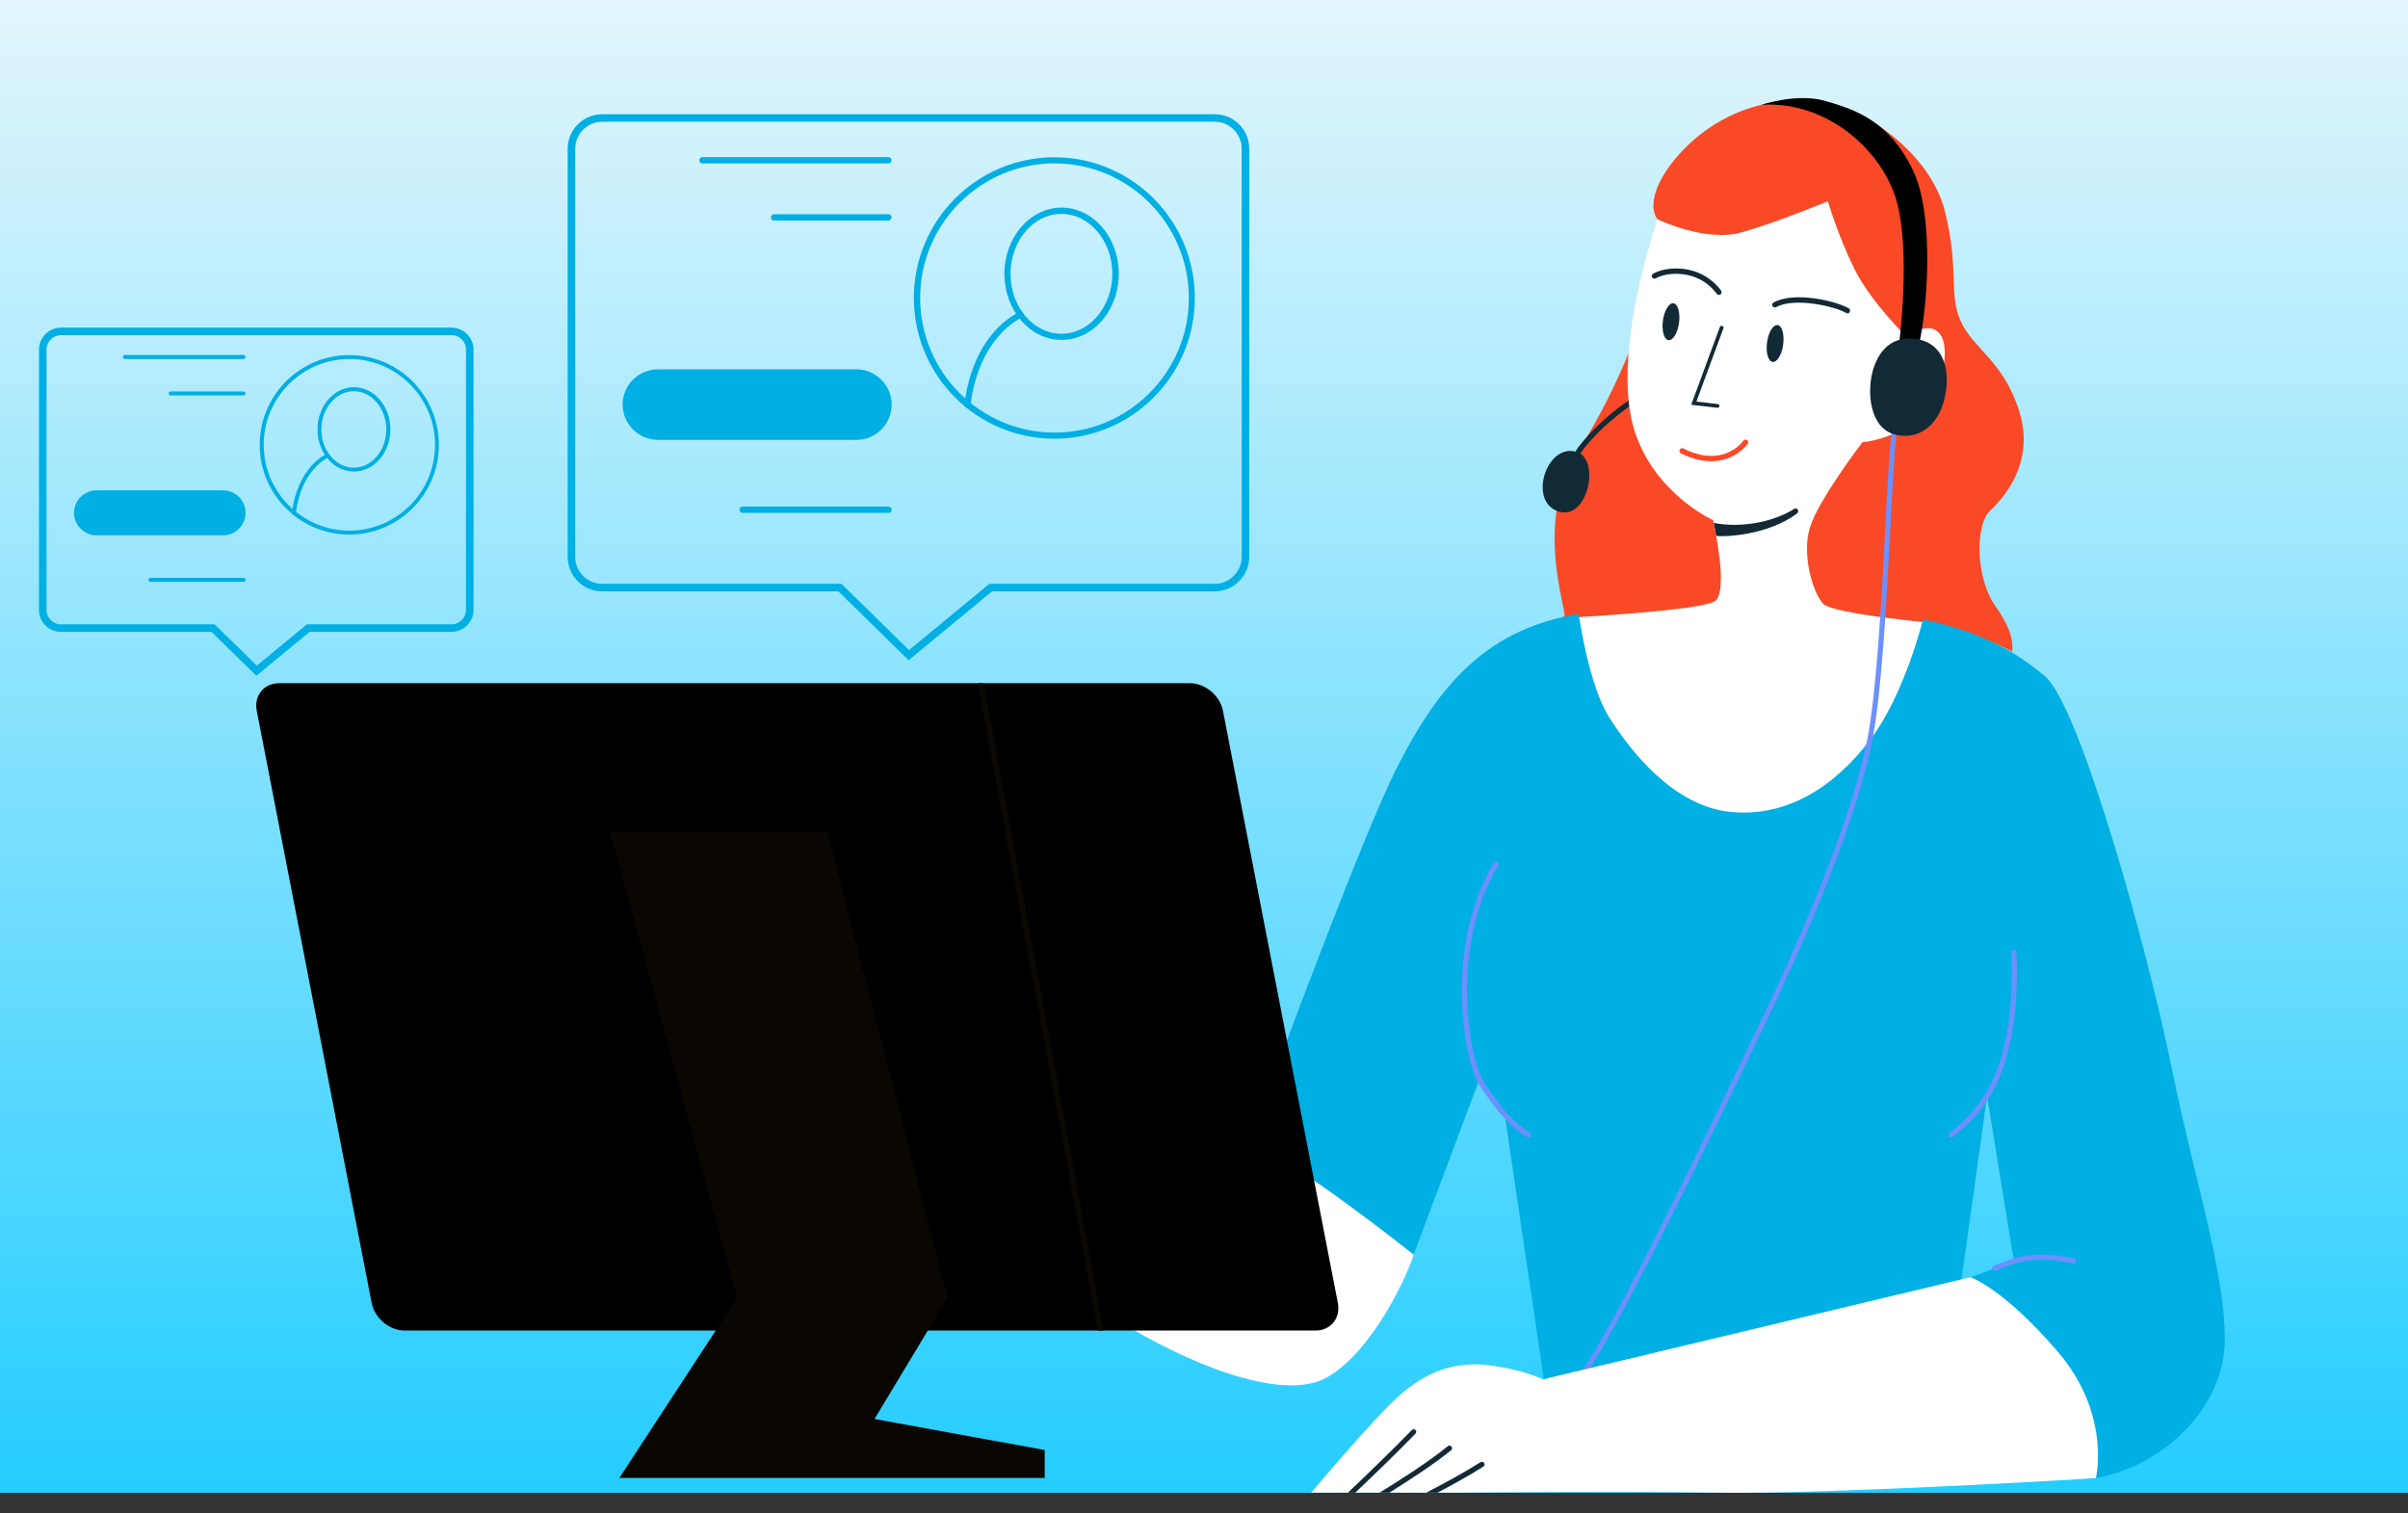 <svg xmlns="http://www.w3.org/2000/svg" fill="none" viewBox="787.978 0.76 319.792 201.013" style="max-height: 500px" width="319.792" height="201.013">
<rect x="787.978" y="0.76" width="319.792" height="201.013" fill="#333333" stroke="none"/>
<rect fill="url(#paint0_linear_1122_3473)" height="198.529" width="1264" y="0.504"/>
<path fill="black" d="M191.258 50.402V54.357H181.073V60.622H188.878V64.507H181.073V74.832H176.173V50.402H191.258ZM212.757 64.717C212.757 65.417 212.711 66.047 212.617 66.607H198.442C198.559 68.007 199.049 69.104 199.912 69.897C200.776 70.69 201.837 71.087 203.097 71.087C204.917 71.087 206.212 70.305 206.982 68.742H212.267C211.707 70.609 210.634 72.149 209.047 73.362C207.461 74.552 205.512 75.147 203.202 75.147C201.336 75.147 199.656 74.739 198.162 73.922C196.692 73.082 195.537 71.904 194.697 70.387C193.881 68.87 193.472 67.12 193.472 65.137C193.472 63.13 193.881 61.369 194.697 59.852C195.514 58.335 196.657 57.169 198.127 56.352C199.597 55.535 201.289 55.127 203.202 55.127C205.046 55.127 206.691 55.524 208.137 56.317C209.607 57.11 210.739 58.242 211.532 59.712C212.349 61.159 212.757 62.827 212.757 64.717ZM207.682 63.317C207.659 62.057 207.204 61.054 206.317 60.307C205.431 59.537 204.346 59.152 203.062 59.152C201.849 59.152 200.822 59.525 199.982 60.272C199.166 60.995 198.664 62.01 198.477 63.317H207.682ZM234.359 64.717C234.359 65.417 234.312 66.047 234.219 66.607H220.044C220.161 68.007 220.651 69.104 221.514 69.897C222.377 70.69 223.439 71.087 224.699 71.087C226.519 71.087 227.814 70.305 228.584 68.742H233.869C233.309 70.609 232.236 72.149 230.649 73.362C229.062 74.552 227.114 75.147 224.804 75.147C222.937 75.147 221.257 74.739 219.764 73.922C218.294 73.082 217.139 71.904 216.299 70.387C215.482 68.87 215.074 67.12 215.074 65.137C215.074 63.13 215.482 61.369 216.299 59.852C217.116 58.335 218.259 57.169 219.729 56.352C221.199 55.535 222.891 55.127 224.804 55.127C226.647 55.127 228.292 55.524 229.739 56.317C231.209 57.11 232.341 58.242 233.134 59.712C233.951 61.159 234.359 62.827 234.359 64.717ZM229.284 63.317C229.261 62.057 228.806 61.054 227.919 60.307C227.032 59.537 225.947 59.152 224.664 59.152C223.451 59.152 222.424 59.525 221.584 60.272C220.767 60.995 220.266 62.01 220.079 63.317H229.284ZM242.836 48.932V74.832H237.936V48.932H242.836ZM250.162 53.132C249.298 53.132 248.575 52.864 247.992 52.327C247.432 51.767 247.152 51.079 247.152 50.262C247.152 49.445 247.432 48.769 247.992 48.232C248.575 47.672 249.298 47.392 250.162 47.392C251.025 47.392 251.737 47.672 252.297 48.232C252.88 48.769 253.172 49.445 253.172 50.262C253.172 51.079 252.88 51.767 252.297 52.327C251.737 52.864 251.025 53.132 250.162 53.132ZM252.577 55.442V74.832H247.677V55.442H252.577ZM268.163 55.162C270.473 55.162 272.34 55.897 273.763 57.367C275.186 58.814 275.898 60.844 275.898 63.457V74.832H270.998V64.122C270.998 62.582 270.613 61.404 269.843 60.587C269.073 59.747 268.023 59.327 266.693 59.327C265.34 59.327 264.266 59.747 263.473 60.587C262.703 61.404 262.318 62.582 262.318 64.122V74.832H257.418V55.442H262.318V57.857C262.971 57.017 263.8 56.364 264.803 55.897C265.83 55.407 266.95 55.162 268.163 55.162ZM288.153 55.127C289.599 55.127 290.871 55.419 291.968 56.002C293.064 56.562 293.928 57.297 294.558 58.207V55.442H299.493V74.972C299.493 76.769 299.131 78.367 298.408 79.767C297.684 81.19 296.599 82.31 295.153 83.127C293.706 83.967 291.956 84.387 289.903 84.387C287.149 84.387 284.886 83.745 283.113 82.462C281.363 81.179 280.371 79.429 280.138 77.212H285.003C285.259 78.099 285.808 78.799 286.648 79.312C287.511 79.849 288.549 80.117 289.763 80.117C291.186 80.117 292.341 79.685 293.228 78.822C294.114 77.982 294.558 76.699 294.558 74.972V71.962C293.928 72.872 293.053 73.63 291.933 74.237C290.836 74.844 289.576 75.147 288.153 75.147C286.519 75.147 285.026 74.727 283.673 73.887C282.319 73.047 281.246 71.869 280.453 70.352C279.683 68.812 279.298 67.05 279.298 65.067C279.298 63.107 279.683 61.369 280.453 59.852C281.246 58.335 282.308 57.169 283.638 56.352C284.991 55.535 286.496 55.127 288.153 55.127ZM294.558 65.137C294.558 63.947 294.324 62.932 293.858 62.092C293.391 61.229 292.761 60.575 291.968 60.132C291.174 59.665 290.323 59.432 289.413 59.432C288.503 59.432 287.663 59.654 286.893 60.097C286.123 60.54 285.493 61.194 285.003 62.057C284.536 62.897 284.303 63.9 284.303 65.067C284.303 66.234 284.536 67.26 285.003 68.147C285.493 69.01 286.123 69.675 286.893 70.142C287.686 70.609 288.526 70.842 289.413 70.842C290.323 70.842 291.174 70.62 291.968 70.177C292.761 69.71 293.391 69.057 293.858 68.217C294.324 67.354 294.558 66.327 294.558 65.137ZM320.038 75.147C318.451 75.147 317.028 74.867 315.768 74.307C314.508 73.724 313.505 72.942 312.758 71.962C312.035 70.982 311.638 69.897 311.568 68.707H316.503C316.596 69.454 316.958 70.072 317.588 70.562C318.241 71.052 319.046 71.297 320.003 71.297C320.936 71.297 321.66 71.11 322.173 70.737C322.71 70.364 322.978 69.885 322.978 69.302C322.978 68.672 322.651 68.205 321.998 67.902C321.368 67.575 320.353 67.225 318.953 66.852C317.506 66.502 316.316 66.14 315.383 65.767C314.473 65.394 313.68 64.822 313.003 64.052C312.35 63.282 312.023 62.244 312.023 60.937C312.023 59.864 312.326 58.884 312.933 57.997C313.563 57.11 314.45 56.41 315.593 55.897C316.76 55.384 318.125 55.127 319.688 55.127C321.998 55.127 323.841 55.71 325.218 56.877C326.595 58.02 327.353 59.572 327.493 61.532H322.803C322.733 60.762 322.406 60.155 321.823 59.712C321.263 59.245 320.505 59.012 319.548 59.012C318.661 59.012 317.973 59.175 317.483 59.502C317.016 59.829 316.783 60.284 316.783 60.867C316.783 61.52 317.11 62.022 317.763 62.372C318.416 62.699 319.431 63.037 320.808 63.387C322.208 63.737 323.363 64.099 324.273 64.472C325.183 64.845 325.965 65.429 326.618 66.222C327.295 66.992 327.645 68.019 327.668 69.302C327.668 70.422 327.353 71.425 326.723 72.312C326.116 73.199 325.23 73.899 324.063 74.412C322.92 74.902 321.578 75.147 320.038 75.147ZM337.395 59.467V68.847C337.395 69.5 337.547 69.979 337.85 70.282C338.177 70.562 338.714 70.702 339.46 70.702H341.735V74.832H338.655C334.525 74.832 332.46 72.825 332.46 68.812V59.467H330.15V55.442H332.46V50.647H337.395V55.442H341.735V59.467H337.395ZM363.565 55.442V74.832H358.63V72.382C358 73.222 357.171 73.887 356.145 74.377C355.141 74.844 354.045 75.077 352.855 75.077C351.338 75.077 349.996 74.762 348.83 74.132C347.663 73.479 346.741 72.534 346.065 71.297C345.411 70.037 345.085 68.544 345.085 66.817V55.442H349.985V66.117C349.985 67.657 350.37 68.847 351.14 69.687C351.91 70.504 352.96 70.912 354.29 70.912C355.643 70.912 356.705 70.504 357.475 69.687C358.245 68.847 358.63 67.657 358.63 66.117V55.442H363.565ZM367.139 65.137C367.139 63.13 367.548 61.38 368.364 59.887C369.181 58.37 370.313 57.204 371.759 56.387C373.206 55.547 374.863 55.127 376.729 55.127C379.133 55.127 381.116 55.734 382.679 56.947C384.266 58.137 385.328 59.817 385.864 61.987H380.579C380.299 61.147 379.821 60.494 379.144 60.027C378.491 59.537 377.674 59.292 376.694 59.292C375.294 59.292 374.186 59.805 373.369 60.832C372.553 61.835 372.144 63.27 372.144 65.137C372.144 66.98 372.553 68.415 373.369 69.442C374.186 70.445 375.294 70.947 376.694 70.947C378.678 70.947 379.973 70.06 380.579 68.287H385.864C385.328 70.387 384.266 72.055 382.679 73.292C381.093 74.529 379.109 75.147 376.729 75.147C374.863 75.147 373.206 74.739 371.759 73.922C370.313 73.082 369.181 71.915 368.364 70.422C367.548 68.905 367.139 67.144 367.139 65.137ZM400.934 74.832L394.354 66.572V74.832H389.454V48.932H394.354V63.667L400.864 55.442H407.234L398.694 65.172L407.304 74.832H400.934ZM416.719 49.562C419.145 49.562 421.094 50.227 422.564 51.557C424.057 52.864 424.804 54.672 424.804 56.982C424.804 59.269 424.069 61.019 422.599 62.232C421.129 63.422 419.18 64.017 416.754 64.017L416.614 66.712H412.309L412.134 60.762H413.709C415.739 60.762 417.302 60.494 418.399 59.957C419.495 59.42 420.044 58.44 420.044 57.017C420.044 55.99 419.74 55.174 419.134 54.567C418.55 53.96 417.745 53.657 416.719 53.657C415.645 53.657 414.805 53.949 414.199 54.532C413.615 55.115 413.324 55.92 413.324 56.947H408.704C408.68 55.524 408.984 54.252 409.614 53.132C410.244 52.012 411.165 51.137 412.379 50.507C413.615 49.877 415.062 49.562 416.719 49.562ZM414.444 75.077C413.557 75.077 412.822 74.809 412.239 74.272C411.679 73.712 411.399 73.024 411.399 72.207C411.399 71.39 411.679 70.714 412.239 70.177C412.822 69.617 413.557 69.337 414.444 69.337C415.307 69.337 416.019 69.617 416.579 70.177C417.139 70.714 417.419 71.39 417.419 72.207C417.419 73.024 417.139 73.712 416.579 74.272C416.019 74.809 415.307 75.077 414.444 75.077Z"/>
<path fill="black" d="M179.05 113.159C180.418 113.159 181.6 113.417 182.596 113.933C183.604 114.437 184.372 115.163 184.9 116.111C185.44 117.059 185.71 118.175 185.71 119.459C185.71 120.743 185.44 121.859 184.9 122.807C184.372 123.743 183.604 124.463 182.596 124.967C181.6 125.459 180.418 125.705 179.05 125.705H175.144V113.159H179.05ZM179.05 124.355C180.67 124.355 181.906 123.929 182.758 123.077C183.61 122.213 184.036 121.007 184.036 119.459C184.036 117.899 183.604 116.681 182.74 115.805C181.888 114.929 180.658 114.491 179.05 114.491H176.782V124.355H179.05ZM187.258 120.737C187.258 119.729 187.462 118.847 187.87 118.091C188.278 117.323 188.836 116.729 189.544 116.309C190.264 115.889 191.062 115.679 191.938 115.679C192.802 115.679 193.552 115.865 194.188 116.237C194.824 116.609 195.298 117.077 195.61 117.641V115.841H197.266V125.705H195.61V123.869C195.286 124.445 194.8 124.925 194.152 125.309C193.516 125.681 192.772 125.867 191.92 125.867C191.044 125.867 190.252 125.651 189.544 125.219C188.836 124.787 188.278 124.181 187.87 123.401C187.462 122.621 187.258 121.733 187.258 120.737ZM195.61 120.755C195.61 120.011 195.46 119.363 195.16 118.811C194.86 118.259 194.452 117.839 193.936 117.551C193.432 117.251 192.874 117.101 192.262 117.101C191.65 117.101 191.092 117.245 190.588 117.533C190.084 117.821 189.682 118.241 189.382 118.793C189.082 119.345 188.932 119.993 188.932 120.737C188.932 121.493 189.082 122.153 189.382 122.717C189.682 123.269 190.084 123.695 190.588 123.995C191.092 124.283 191.65 124.427 192.262 124.427C192.874 124.427 193.432 124.283 193.936 123.995C194.452 123.695 194.86 123.269 195.16 122.717C195.46 122.153 195.61 121.499 195.61 120.755ZM208.53 115.841L202.59 130.349H200.898L202.842 125.597L198.864 115.841H200.682L203.778 123.833L206.838 115.841H208.53ZM219.278 125.867C218.354 125.867 217.514 125.657 216.758 125.237C216.014 124.817 215.426 124.223 214.994 123.455C214.574 122.675 214.364 121.775 214.364 120.755C214.364 119.747 214.58 118.859 215.012 118.091C215.456 117.311 216.056 116.717 216.812 116.309C217.568 115.889 218.414 115.679 219.35 115.679C220.286 115.679 221.132 115.889 221.888 116.309C222.644 116.717 223.238 117.305 223.67 118.073C224.114 118.841 224.336 119.735 224.336 120.755C224.336 121.775 224.108 122.675 223.652 123.455C223.208 124.223 222.602 124.817 221.834 125.237C221.066 125.657 220.214 125.867 219.278 125.867ZM219.278 124.427C219.866 124.427 220.418 124.289 220.934 124.013C221.45 123.737 221.864 123.323 222.176 122.771C222.5 122.219 222.662 121.547 222.662 120.755C222.662 119.963 222.506 119.291 222.194 118.739C221.882 118.187 221.474 117.779 220.97 117.515C220.466 117.239 219.92 117.101 219.332 117.101C218.732 117.101 218.18 117.239 217.676 117.515C217.184 117.779 216.788 118.187 216.488 118.739C216.188 119.291 216.038 119.963 216.038 120.755C216.038 121.559 216.182 122.237 216.47 122.789C216.77 123.341 217.166 123.755 217.658 124.031C218.15 124.295 218.69 124.427 219.278 124.427ZM228.128 117.443C228.416 116.879 228.824 116.441 229.352 116.129C229.892 115.817 230.546 115.661 231.314 115.661V117.353H230.882C229.046 117.353 228.128 118.349 228.128 120.341V125.705H226.49V115.841H228.128V117.443ZM242.809 115.661C244.009 115.661 244.981 116.027 245.725 116.759C246.469 117.479 246.841 118.523 246.841 119.891V125.705H245.221V120.125C245.221 119.141 244.975 118.391 244.483 117.875C243.991 117.347 243.319 117.083 242.467 117.083C241.603 117.083 240.913 117.353 240.397 117.893C239.893 118.433 239.641 119.219 239.641 120.251V125.705H238.003V115.841H239.641V117.245C239.965 116.741 240.403 116.351 240.955 116.075C241.519 115.799 242.137 115.661 242.809 115.661ZM250.363 114.239C250.051 114.239 249.787 114.131 249.571 113.915C249.355 113.699 249.247 113.435 249.247 113.123C249.247 112.811 249.355 112.547 249.571 112.331C249.787 112.115 250.051 112.007 250.363 112.007C250.663 112.007 250.915 112.115 251.119 112.331C251.335 112.547 251.443 112.811 251.443 113.123C251.443 113.435 251.335 113.699 251.119 113.915C250.915 114.131 250.663 114.239 250.363 114.239ZM251.155 115.841V125.705H249.517V115.841H251.155ZM258.015 115.679C258.867 115.679 259.611 115.865 260.247 116.237C260.895 116.609 261.375 117.077 261.687 117.641V115.841H263.343V125.921C263.343 126.821 263.151 127.619 262.767 128.315C262.383 129.023 261.831 129.575 261.111 129.971C260.403 130.367 259.575 130.565 258.627 130.565C257.331 130.565 256.251 130.259 255.387 129.647C254.523 129.035 254.013 128.201 253.857 127.145H255.477C255.657 127.745 256.029 128.225 256.593 128.585C257.157 128.957 257.835 129.143 258.627 129.143C259.527 129.143 260.259 128.861 260.823 128.297C261.399 127.733 261.687 126.941 261.687 125.921V123.851C261.363 124.427 260.883 124.907 260.247 125.291C259.611 125.675 258.867 125.867 258.015 125.867C257.139 125.867 256.341 125.651 255.621 125.219C254.913 124.787 254.355 124.181 253.947 123.401C253.539 122.621 253.335 121.733 253.335 120.737C253.335 119.729 253.539 118.847 253.947 118.091C254.355 117.323 254.913 116.729 255.621 116.309C256.341 115.889 257.139 115.679 258.015 115.679ZM261.687 120.755C261.687 120.011 261.537 119.363 261.237 118.811C260.937 118.259 260.529 117.839 260.013 117.551C259.509 117.251 258.951 117.101 258.339 117.101C257.727 117.101 257.169 117.245 256.665 117.533C256.161 117.821 255.759 118.241 255.459 118.793C255.159 119.345 255.009 119.993 255.009 120.737C255.009 121.493 255.159 122.153 255.459 122.717C255.759 123.269 256.161 123.695 256.665 123.995C257.169 124.283 257.727 124.427 258.339 124.427C258.951 124.427 259.509 124.283 260.013 123.995C260.529 123.695 260.937 123.269 261.237 122.717C261.537 122.153 261.687 121.499 261.687 120.755ZM271.007 115.661C271.751 115.661 272.423 115.823 273.023 116.147C273.623 116.459 274.091 116.933 274.427 117.569C274.775 118.205 274.949 118.979 274.949 119.891V125.705H273.329V120.125C273.329 119.141 273.083 118.391 272.591 117.875C272.099 117.347 271.427 117.083 270.575 117.083C269.711 117.083 269.021 117.353 268.505 117.893C268.001 118.433 267.749 119.219 267.749 120.251V125.705H266.111V112.385H267.749V117.245C268.073 116.741 268.517 116.351 269.081 116.075C269.657 115.799 270.299 115.661 271.007 115.661ZM279.622 117.191V123.005C279.622 123.485 279.724 123.827 279.928 124.031C280.132 124.223 280.486 124.319 280.99 124.319H282.196V125.705H280.72C279.808 125.705 279.124 125.495 278.668 125.075C278.212 124.655 277.984 123.965 277.984 123.005V117.191H276.706V115.841H277.984V113.357H279.622V115.841H282.196V117.191H279.622ZM285.873 123.437L283.857 128.279H282.759L284.073 123.437H285.873ZM296.85 125.867C295.926 125.867 295.086 125.657 294.33 125.237C293.586 124.817 292.998 124.223 292.566 123.455C292.146 122.675 291.936 121.775 291.936 120.755C291.936 119.747 292.152 118.859 292.584 118.091C293.028 117.311 293.628 116.717 294.384 116.309C295.14 115.889 295.986 115.679 296.922 115.679C297.858 115.679 298.704 115.889 299.46 116.309C300.216 116.717 300.81 117.305 301.242 118.073C301.686 118.841 301.908 119.735 301.908 120.755C301.908 121.775 301.68 122.675 301.224 123.455C300.78 124.223 300.174 124.817 299.406 125.237C298.638 125.657 297.786 125.867 296.85 125.867ZM296.85 124.427C297.438 124.427 297.99 124.289 298.506 124.013C299.022 123.737 299.436 123.323 299.748 122.771C300.072 122.219 300.234 121.547 300.234 120.755C300.234 119.963 300.078 119.291 299.766 118.739C299.454 118.187 299.046 117.779 298.542 117.515C298.038 117.239 297.492 117.101 296.904 117.101C296.304 117.101 295.752 117.239 295.248 117.515C294.756 117.779 294.36 118.187 294.06 118.739C293.76 119.291 293.61 119.963 293.61 120.755C293.61 121.559 293.754 122.237 294.042 122.789C294.342 123.341 294.738 123.755 295.23 124.031C295.722 124.295 296.262 124.427 296.85 124.427ZM312.81 115.841V125.705H311.172V124.247C310.86 124.751 310.422 125.147 309.858 125.435C309.306 125.711 308.694 125.849 308.022 125.849C307.254 125.849 306.564 125.693 305.952 125.381C305.34 125.057 304.854 124.577 304.494 123.941C304.146 123.305 303.972 122.531 303.972 121.619V115.841H305.592V121.403C305.592 122.375 305.838 123.125 306.33 123.653C306.822 124.169 307.494 124.427 308.346 124.427C309.222 124.427 309.912 124.157 310.416 123.617C310.92 123.077 311.172 122.291 311.172 121.259V115.841H312.81ZM317.213 117.443C317.501 116.879 317.909 116.441 318.437 116.129C318.977 115.817 319.631 115.661 320.399 115.661V117.353H319.967C318.131 117.353 317.213 118.349 317.213 120.341V125.705H315.575V115.841H317.213V117.443ZM329.087 117.191V123.005C329.087 123.485 329.189 123.827 329.393 124.031C329.597 124.223 329.951 124.319 330.455 124.319H331.661V125.705H330.185C329.273 125.705 328.589 125.495 328.133 125.075C327.677 124.655 327.449 123.965 327.449 123.005V117.191H326.171V115.841H327.449V113.357H329.087V115.841H331.661V117.191H329.087ZM342.646 120.395C342.646 120.707 342.628 121.037 342.592 121.385H334.708C334.768 122.357 335.098 123.119 335.698 123.671C336.31 124.211 337.048 124.481 337.912 124.481C338.62 124.481 339.208 124.319 339.676 123.995C340.156 123.659 340.492 123.215 340.684 122.663H342.448C342.184 123.611 341.656 124.385 340.864 124.985C340.072 125.573 339.088 125.867 337.912 125.867C336.976 125.867 336.136 125.657 335.392 125.237C334.66 124.817 334.084 124.223 333.664 123.455C333.244 122.675 333.034 121.775 333.034 120.755C333.034 119.735 333.238 118.841 333.646 118.073C334.054 117.305 334.624 116.717 335.356 116.309C336.1 115.889 336.952 115.679 337.912 115.679C338.848 115.679 339.676 115.883 340.396 116.291C341.116 116.699 341.668 117.263 342.052 117.983C342.448 118.691 342.646 119.495 342.646 120.395ZM340.954 120.053C340.954 119.429 340.816 118.895 340.54 118.451C340.264 117.995 339.886 117.653 339.406 117.425C338.938 117.185 338.416 117.065 337.84 117.065C337.012 117.065 336.304 117.329 335.716 117.857C335.14 118.385 334.81 119.117 334.726 120.053H340.954ZM344.196 120.737C344.196 119.729 344.4 118.847 344.808 118.091C345.216 117.323 345.774 116.729 346.482 116.309C347.202 115.889 348 115.679 348.876 115.679C349.74 115.679 350.49 115.865 351.126 116.237C351.762 116.609 352.236 117.077 352.548 117.641V115.841H354.204V125.705H352.548V123.869C352.224 124.445 351.738 124.925 351.09 125.309C350.454 125.681 349.71 125.867 348.858 125.867C347.982 125.867 347.19 125.651 346.482 125.219C345.774 124.787 345.216 124.181 344.808 123.401C344.4 122.621 344.196 121.733 344.196 120.737ZM352.548 120.755C352.548 120.011 352.398 119.363 352.098 118.811C351.798 118.259 351.39 117.839 350.874 117.551C350.37 117.251 349.812 117.101 349.2 117.101C348.588 117.101 348.03 117.245 347.526 117.533C347.022 117.821 346.62 118.241 346.32 118.793C346.02 119.345 345.87 119.993 345.87 120.737C345.87 121.493 346.02 122.153 346.32 122.717C346.62 123.269 347.022 123.695 347.526 123.995C348.03 124.283 348.588 124.427 349.2 124.427C349.812 124.427 350.37 124.283 350.874 123.995C351.39 123.695 351.798 123.269 352.098 122.717C352.398 122.153 352.548 121.499 352.548 120.755ZM368.834 115.661C369.602 115.661 370.286 115.823 370.886 116.147C371.486 116.459 371.96 116.933 372.308 117.569C372.656 118.205 372.83 118.979 372.83 119.891V125.705H371.21V120.125C371.21 119.141 370.964 118.391 370.472 117.875C369.992 117.347 369.338 117.083 368.51 117.083C367.658 117.083 366.98 117.359 366.476 117.911C365.972 118.451 365.72 119.237 365.72 120.269V125.705H364.1V120.125C364.1 119.141 363.854 118.391 363.362 117.875C362.882 117.347 362.228 117.083 361.4 117.083C360.548 117.083 359.87 117.359 359.366 117.911C358.862 118.451 358.61 119.237 358.61 120.269V125.705H356.972V115.841H358.61V117.263C358.934 116.747 359.366 116.351 359.906 116.075C360.458 115.799 361.064 115.661 361.724 115.661C362.552 115.661 363.284 115.847 363.92 116.219C364.556 116.591 365.03 117.137 365.342 117.857C365.618 117.161 366.074 116.621 366.71 116.237C367.346 115.853 368.054 115.661 368.834 115.661ZM381.162 114.239C380.85 114.239 380.586 114.131 380.37 113.915C380.154 113.699 380.046 113.435 380.046 113.123C380.046 112.811 380.154 112.547 380.37 112.331C380.586 112.115 380.85 112.007 381.162 112.007C381.462 112.007 381.714 112.115 381.918 112.331C382.134 112.547 382.242 112.811 382.242 113.123C382.242 113.435 382.134 113.699 381.918 113.915C381.714 114.131 381.462 114.239 381.162 114.239ZM381.954 115.841V125.705H380.316V115.841H381.954ZM388.237 125.867C387.481 125.867 386.803 125.741 386.203 125.489C385.603 125.225 385.129 124.865 384.781 124.409C384.433 123.941 384.241 123.407 384.205 122.807H385.897C385.945 123.299 386.173 123.701 386.581 124.013C387.001 124.325 387.547 124.481 388.219 124.481C388.843 124.481 389.335 124.343 389.695 124.067C390.055 123.791 390.235 123.443 390.235 123.023C390.235 122.591 390.043 122.273 389.659 122.069C389.275 121.853 388.681 121.643 387.877 121.439C387.145 121.247 386.545 121.055 386.077 120.863C385.621 120.659 385.225 120.365 384.889 119.981C384.565 119.585 384.403 119.069 384.403 118.433C384.403 117.929 384.553 117.467 384.853 117.047C385.153 116.627 385.579 116.297 386.131 116.057C386.683 115.805 387.313 115.679 388.021 115.679C389.113 115.679 389.995 115.955 390.667 116.507C391.339 117.059 391.699 117.815 391.747 118.775H390.109C390.073 118.259 389.863 117.845 389.479 117.533C389.107 117.221 388.603 117.065 387.967 117.065C387.379 117.065 386.911 117.191 386.563 117.443C386.215 117.695 386.041 118.025 386.041 118.433C386.041 118.757 386.143 119.027 386.347 119.243C386.563 119.447 386.827 119.615 387.139 119.747C387.463 119.867 387.907 120.005 388.471 120.161C389.179 120.353 389.755 120.545 390.199 120.737C390.643 120.917 391.021 121.193 391.333 121.565C391.657 121.937 391.825 122.423 391.837 123.023C391.837 123.563 391.687 124.049 391.387 124.481C391.087 124.913 390.661 125.255 390.109 125.507C389.569 125.747 388.945 125.867 388.237 125.867ZM403.135 120.737C403.135 119.729 403.339 118.847 403.747 118.091C404.155 117.323 404.713 116.729 405.421 116.309C406.141 115.889 406.939 115.679 407.815 115.679C408.679 115.679 409.429 115.865 410.065 116.237C410.701 116.609 411.175 117.077 411.487 117.641V115.841H413.143V125.705H411.487V123.869C411.163 124.445 410.677 124.925 410.029 125.309C409.393 125.681 408.649 125.867 407.797 125.867C406.921 125.867 406.129 125.651 405.421 125.219C404.713 124.787 404.155 124.181 403.747 123.401C403.339 122.621 403.135 121.733 403.135 120.737ZM411.487 120.755C411.487 120.011 411.337 119.363 411.037 118.811C410.737 118.259 410.329 117.839 409.813 117.551C409.309 117.251 408.751 117.101 408.139 117.101C407.527 117.101 406.969 117.245 406.465 117.533C405.961 117.821 405.559 118.241 405.259 118.793C404.959 119.345 404.809 119.993 404.809 120.737C404.809 121.493 404.959 122.153 405.259 122.717C405.559 123.269 405.961 123.695 406.465 123.995C406.969 124.283 407.527 124.427 408.139 124.427C408.751 124.427 409.309 124.283 409.813 123.995C410.329 123.695 410.737 123.269 411.037 122.717C411.337 122.153 411.487 121.499 411.487 120.755ZM419.583 124.193L422.643 115.841H424.389L420.519 125.705H418.611L414.741 115.841H416.505L419.583 124.193ZM425.389 120.737C425.389 119.729 425.593 118.847 426.001 118.091C426.409 117.323 426.967 116.729 427.675 116.309C428.395 115.889 429.193 115.679 430.069 115.679C430.933 115.679 431.683 115.865 432.319 116.237C432.955 116.609 433.429 117.077 433.741 117.641V115.841H435.397V125.705H433.741V123.869C433.417 124.445 432.931 124.925 432.283 125.309C431.647 125.681 430.903 125.867 430.051 125.867C429.175 125.867 428.383 125.651 427.675 125.219C426.967 124.787 426.409 124.181 426.001 123.401C425.593 122.621 425.389 121.733 425.389 120.737ZM433.741 120.755C433.741 120.011 433.591 119.363 433.291 118.811C432.991 118.259 432.583 117.839 432.067 117.551C431.563 117.251 431.005 117.101 430.393 117.101C429.781 117.101 429.223 117.245 428.719 117.533C428.215 117.821 427.813 118.241 427.513 118.793C427.213 119.345 427.063 119.993 427.063 120.737C427.063 121.493 427.213 122.153 427.513 122.717C427.813 123.269 428.215 123.695 428.719 123.995C429.223 124.283 429.781 124.427 430.393 124.427C431.005 124.427 431.563 124.283 432.067 123.995C432.583 123.695 432.991 123.269 433.291 122.717C433.591 122.153 433.741 121.499 433.741 120.755ZM439.011 114.239C438.699 114.239 438.435 114.131 438.219 113.915C438.003 113.699 437.895 113.435 437.895 113.123C437.895 112.811 438.003 112.547 438.219 112.331C438.435 112.115 438.699 112.007 439.011 112.007C439.311 112.007 439.563 112.115 439.767 112.331C439.983 112.547 440.091 112.811 440.091 113.123C440.091 113.435 439.983 113.699 439.767 113.915C439.563 114.131 439.311 114.239 439.011 114.239ZM439.803 115.841V125.705H438.165V115.841H439.803ZM444.233 112.385V125.705H442.595V112.385H444.233ZM446.413 120.737C446.413 119.729 446.617 118.847 447.025 118.091C447.433 117.323 447.991 116.729 448.699 116.309C449.419 115.889 450.217 115.679 451.093 115.679C451.957 115.679 452.707 115.865 453.343 116.237C453.979 116.609 454.453 117.077 454.765 117.641V115.841H456.421V125.705H454.765V123.869C454.441 124.445 453.955 124.925 453.307 125.309C452.671 125.681 451.927 125.867 451.075 125.867C450.199 125.867 449.407 125.651 448.699 125.219C447.991 124.787 447.433 124.181 447.025 123.401C446.617 122.621 446.413 121.733 446.413 120.737ZM454.765 120.755C454.765 120.011 454.615 119.363 454.315 118.811C454.015 118.259 453.607 117.839 453.091 117.551C452.587 117.251 452.029 117.101 451.417 117.101C450.805 117.101 450.247 117.245 449.743 117.533C449.239 117.821 448.837 118.241 448.537 118.793C448.237 119.345 448.087 119.993 448.087 120.737C448.087 121.493 448.237 122.153 448.537 122.717C448.837 123.269 449.239 123.695 449.743 123.995C450.247 124.283 450.805 124.427 451.417 124.427C452.029 124.427 452.587 124.283 453.091 123.995C453.607 123.695 454.015 123.269 454.315 122.717C454.615 122.153 454.765 121.499 454.765 120.755ZM460.827 117.677C461.163 117.089 461.655 116.609 462.303 116.237C462.951 115.865 463.689 115.679 464.517 115.679C465.405 115.679 466.203 115.889 466.911 116.309C467.619 116.729 468.177 117.323 468.585 118.091C468.993 118.847 469.197 119.729 469.197 120.737C469.197 121.733 468.993 122.621 468.585 123.401C468.177 124.181 467.613 124.787 466.893 125.219C466.185 125.651 465.393 125.867 464.517 125.867C463.665 125.867 462.915 125.681 462.267 125.309C461.631 124.937 461.151 124.463 460.827 123.887V125.705H459.189V112.385H460.827V117.677ZM467.523 120.737C467.523 119.993 467.373 119.345 467.073 118.793C466.773 118.241 466.365 117.821 465.849 117.533C465.345 117.245 464.787 117.101 464.175 117.101C463.575 117.101 463.017 117.251 462.501 117.551C461.997 117.839 461.589 118.265 461.277 118.829C460.977 119.381 460.827 120.023 460.827 120.755C460.827 121.499 460.977 122.153 461.277 122.717C461.589 123.269 461.997 123.695 462.501 123.995C463.017 124.283 463.575 124.427 464.175 124.427C464.787 124.427 465.345 124.283 465.849 123.995C466.365 123.695 466.773 123.269 467.073 122.717C467.373 122.153 467.523 121.493 467.523 120.737ZM472.991 112.385V125.705H471.353V112.385H472.991ZM484.782 120.395C484.782 120.707 484.764 121.037 484.728 121.385H476.844C476.904 122.357 477.234 123.119 477.834 123.671C478.446 124.211 479.184 124.481 480.048 124.481C480.756 124.481 481.344 124.319 481.812 123.995C482.292 123.659 482.628 123.215 482.82 122.663H484.584C484.32 123.611 483.792 124.385 483 124.985C482.208 125.573 481.224 125.867 480.048 125.867C479.112 125.867 478.272 125.657 477.528 125.237C476.796 124.817 476.22 124.223 475.8 123.455C475.38 122.675 475.17 121.775 475.17 120.755C475.17 119.735 475.374 118.841 475.782 118.073C476.19 117.305 476.76 116.717 477.492 116.309C478.236 115.889 479.088 115.679 480.048 115.679C480.984 115.679 481.812 115.883 482.532 116.291C483.252 116.699 483.804 117.263 484.188 117.983C484.584 118.691 484.782 119.495 484.782 120.395ZM483.09 120.053C483.09 119.429 482.952 118.895 482.676 118.451C482.4 117.995 482.022 117.653 481.542 117.425C481.074 117.185 480.552 117.065 479.976 117.065C479.148 117.065 478.44 117.329 477.852 117.857C477.276 118.385 476.946 119.117 476.862 120.053H483.09ZM496.074 124.391C497.598 123.167 498.792 122.165 499.656 121.385C500.52 120.593 501.246 119.771 501.834 118.919C502.434 118.055 502.734 117.209 502.734 116.381C502.734 115.601 502.542 114.989 502.158 114.545C501.786 114.089 501.18 113.861 500.34 113.861C499.524 113.861 498.888 114.119 498.432 114.635C497.988 115.139 497.748 115.817 497.712 116.669H496.128C496.176 115.325 496.584 114.287 497.352 113.555C498.12 112.823 499.11 112.457 500.322 112.457C501.558 112.457 502.536 112.799 503.256 113.483C503.988 114.167 504.354 115.109 504.354 116.309C504.354 117.305 504.054 118.277 503.454 119.225C502.866 120.161 502.194 120.989 501.438 121.709C500.682 122.417 499.716 123.245 498.54 124.193H504.732V125.561H496.074V124.391ZM506.23 122.807V121.565L512.548 112.817H514.51V121.385H516.31V122.807H514.51V125.705H512.89V122.807H506.23ZM512.962 114.527L508.12 121.385H512.962V114.527ZM524.336 108.749L519.404 128.765H517.784L522.698 108.749H524.336ZM534.517 113.969L529.513 125.705H527.857L532.933 114.131H525.985V112.727H534.517V113.969ZM543.4 117.191V123.005C543.4 123.485 543.502 123.827 543.706 124.031C543.91 124.223 544.264 124.319 544.768 124.319H545.974V125.705H544.498C543.586 125.705 542.902 125.495 542.446 125.075C541.99 124.655 541.762 123.965 541.762 123.005V117.191H540.484V115.841H541.762V113.357H543.4V115.841H545.974V117.191H543.4ZM552.26 125.867C551.336 125.867 550.496 125.657 549.74 125.237C548.996 124.817 548.408 124.223 547.976 123.455C547.556 122.675 547.346 121.775 547.346 120.755C547.346 119.747 547.562 118.859 547.994 118.091C548.438 117.311 549.038 116.717 549.794 116.309C550.55 115.889 551.396 115.679 552.332 115.679C553.268 115.679 554.114 115.889 554.87 116.309C555.626 116.717 556.22 117.305 556.652 118.073C557.096 118.841 557.318 119.735 557.318 120.755C557.318 121.775 557.09 122.675 556.634 123.455C556.19 124.223 555.584 124.817 554.816 125.237C554.048 125.657 553.196 125.867 552.26 125.867ZM552.26 124.427C552.848 124.427 553.4 124.289 553.916 124.013C554.432 123.737 554.846 123.323 555.158 122.771C555.482 122.219 555.644 121.547 555.644 120.755C555.644 119.963 555.488 119.291 555.176 118.739C554.864 118.187 554.456 117.779 553.952 117.515C553.448 117.239 552.902 117.101 552.314 117.101C551.714 117.101 551.162 117.239 550.658 117.515C550.166 117.779 549.77 118.187 549.47 118.739C549.17 119.291 549.02 119.963 549.02 120.755C549.02 121.559 549.164 122.237 549.452 122.789C549.752 123.341 550.148 123.755 550.64 124.031C551.132 124.295 551.672 124.427 552.26 124.427ZM569.167 115.661C569.911 115.661 570.583 115.823 571.183 116.147C571.783 116.459 572.251 116.933 572.587 117.569C572.935 118.205 573.109 118.979 573.109 119.891V125.705H571.489V120.125C571.489 119.141 571.243 118.391 570.751 117.875C570.259 117.347 569.587 117.083 568.735 117.083C567.871 117.083 567.181 117.353 566.665 117.893C566.161 118.433 565.909 119.219 565.909 120.251V125.705H564.271V112.385H565.909V117.245C566.233 116.741 566.677 116.351 567.241 116.075C567.817 115.799 568.459 115.661 569.167 115.661ZM584.784 120.395C584.784 120.707 584.766 121.037 584.73 121.385H576.846C576.906 122.357 577.236 123.119 577.836 123.671C578.448 124.211 579.186 124.481 580.05 124.481C580.758 124.481 581.346 124.319 581.814 123.995C582.294 123.659 582.63 123.215 582.822 122.663H584.586C584.322 123.611 583.794 124.385 583.002 124.985C582.21 125.573 581.226 125.867 580.05 125.867C579.114 125.867 578.274 125.657 577.53 125.237C576.798 124.817 576.222 124.223 575.802 123.455C575.382 122.675 575.172 121.775 575.172 120.755C575.172 119.735 575.376 118.841 575.784 118.073C576.192 117.305 576.762 116.717 577.494 116.309C578.238 115.889 579.09 115.679 580.05 115.679C580.986 115.679 581.814 115.883 582.534 116.291C583.254 116.699 583.806 117.263 584.19 117.983C584.586 118.691 584.784 119.495 584.784 120.395ZM583.092 120.053C583.092 119.429 582.954 118.895 582.678 118.451C582.402 117.995 582.024 117.653 581.544 117.425C581.076 117.185 580.554 117.065 579.978 117.065C579.15 117.065 578.442 117.329 577.854 117.857C577.278 118.385 576.948 119.117 576.864 120.053H583.092ZM588.585 112.385V125.705H586.947V112.385H588.585ZM593.014 117.659C593.338 117.095 593.818 116.627 594.454 116.255C595.102 115.871 595.852 115.679 596.704 115.679C597.58 115.679 598.372 115.889 599.08 116.309C599.8 116.729 600.364 117.323 600.772 118.091C601.18 118.847 601.384 119.729 601.384 120.737C601.384 121.733 601.18 122.621 600.772 123.401C600.364 124.181 599.8 124.787 599.08 125.219C598.372 125.651 597.58 125.867 596.704 125.867C595.864 125.867 595.12 125.681 594.472 125.309C593.836 124.925 593.35 124.451 593.014 123.887V130.385H591.376V115.841H593.014V117.659ZM599.71 120.737C599.71 119.993 599.56 119.345 599.26 118.793C598.96 118.241 598.552 117.821 598.036 117.533C597.532 117.245 596.974 117.101 596.362 117.101C595.762 117.101 595.204 117.251 594.688 117.551C594.184 117.839 593.776 118.265 593.464 118.829C593.164 119.381 593.014 120.023 593.014 120.755C593.014 121.499 593.164 122.153 593.464 122.717C593.776 123.269 594.184 123.695 594.688 123.995C595.204 124.283 595.762 124.427 596.362 124.427C596.974 124.427 597.532 124.283 598.036 123.995C598.552 123.695 598.96 123.269 599.26 122.717C599.56 122.153 599.71 121.493 599.71 120.737ZM612.407 115.679C613.259 115.679 614.003 115.865 614.639 116.237C615.287 116.609 615.767 117.077 616.079 117.641V115.841H617.735V125.921C617.735 126.821 617.543 127.619 617.159 128.315C616.775 129.023 616.223 129.575 615.503 129.971C614.795 130.367 613.967 130.565 613.019 130.565C611.723 130.565 610.643 130.259 609.779 129.647C608.915 129.035 608.405 128.201 608.249 127.145H609.869C610.049 127.745 610.421 128.225 610.985 128.585C611.549 128.957 612.227 129.143 613.019 129.143C613.919 129.143 614.651 128.861 615.215 128.297C615.791 127.733 616.079 126.941 616.079 125.921V123.851C615.755 124.427 615.275 124.907 614.639 125.291C614.003 125.675 613.259 125.867 612.407 125.867C611.531 125.867 610.733 125.651 610.013 125.219C609.305 124.787 608.747 124.181 608.339 123.401C607.931 122.621 607.727 121.733 607.727 120.737C607.727 119.729 607.931 118.847 608.339 118.091C608.747 117.323 609.305 116.729 610.013 116.309C610.733 115.889 611.531 115.679 612.407 115.679ZM616.079 120.755C616.079 120.011 615.929 119.363 615.629 118.811C615.329 118.259 614.921 117.839 614.405 117.551C613.901 117.251 613.343 117.101 612.731 117.101C612.119 117.101 611.561 117.245 611.057 117.533C610.553 117.821 610.151 118.241 609.851 118.793C609.551 119.345 609.401 119.993 609.401 120.737C609.401 121.493 609.551 122.153 609.851 122.717C610.151 123.269 610.553 123.695 611.057 123.995C611.561 124.283 612.119 124.427 612.731 124.427C613.343 124.427 613.901 124.283 614.405 123.995C614.921 123.695 615.329 123.269 615.629 122.717C615.929 122.153 616.079 121.499 616.079 120.755ZM629.251 115.841V125.705H627.613V124.247C627.301 124.751 626.863 125.147 626.299 125.435C625.747 125.711 625.135 125.849 624.463 125.849C623.695 125.849 623.005 125.693 622.393 125.381C621.781 125.057 621.295 124.577 620.935 123.941C620.587 123.305 620.413 122.531 620.413 121.619V115.841H622.033V121.403C622.033 122.375 622.279 123.125 622.771 123.653C623.263 124.169 623.935 124.427 624.787 124.427C625.663 124.427 626.353 124.157 626.857 123.617C627.361 123.077 627.613 122.291 627.613 121.259V115.841H629.251ZM632.863 114.239C632.551 114.239 632.287 114.131 632.071 113.915C631.855 113.699 631.747 113.435 631.747 113.123C631.747 112.811 631.855 112.547 632.071 112.331C632.287 112.115 632.551 112.007 632.863 112.007C633.163 112.007 633.415 112.115 633.619 112.331C633.835 112.547 633.943 112.811 633.943 113.123C633.943 113.435 633.835 113.699 633.619 113.915C633.415 114.131 633.163 114.239 632.863 114.239ZM633.655 115.841V125.705H632.017V115.841H633.655ZM635.835 120.737C635.835 119.729 636.039 118.847 636.447 118.091C636.855 117.323 637.413 116.729 638.121 116.309C638.841 115.889 639.645 115.679 640.533 115.679C641.301 115.679 642.015 115.859 642.675 116.219C643.335 116.567 643.839 117.029 644.187 117.605V112.385H645.843V125.705H644.187V123.851C643.863 124.439 643.383 124.925 642.747 125.309C642.111 125.681 641.367 125.867 640.515 125.867C639.639 125.867 638.841 125.651 638.121 125.219C637.413 124.787 636.855 124.181 636.447 123.401C636.039 122.621 635.835 121.733 635.835 120.737ZM644.187 120.755C644.187 120.011 644.037 119.363 643.737 118.811C643.437 118.259 643.029 117.839 642.513 117.551C642.009 117.251 641.451 117.101 640.839 117.101C640.227 117.101 639.669 117.245 639.165 117.533C638.661 117.821 638.259 118.241 637.959 118.793C637.659 119.345 637.509 119.993 637.509 120.737C637.509 121.493 637.659 122.153 637.959 122.717C638.259 123.269 638.661 123.695 639.165 123.995C639.669 124.283 640.227 124.427 640.839 124.427C641.451 124.427 642.009 124.283 642.513 123.995C643.029 123.695 643.437 123.269 643.737 122.717C644.037 122.153 644.187 121.499 644.187 120.755ZM657.611 120.395C657.611 120.707 657.593 121.037 657.557 121.385H649.673C649.733 122.357 650.063 123.119 650.663 123.671C651.275 124.211 652.013 124.481 652.877 124.481C653.585 124.481 654.173 124.319 654.641 123.995C655.121 123.659 655.457 123.215 655.649 122.663H657.413C657.149 123.611 656.621 124.385 655.829 124.985C655.037 125.573 654.053 125.867 652.877 125.867C651.941 125.867 651.101 125.657 650.357 125.237C649.625 124.817 649.049 124.223 648.629 123.455C648.209 122.675 647.999 121.775 647.999 120.755C647.999 119.735 648.203 118.841 648.611 118.073C649.019 117.305 649.589 116.717 650.321 116.309C651.065 115.889 651.917 115.679 652.877 115.679C653.813 115.679 654.641 115.883 655.361 116.291C656.081 116.699 656.633 117.263 657.017 117.983C657.413 118.691 657.611 119.495 657.611 120.395ZM655.919 120.053C655.919 119.429 655.781 118.895 655.505 118.451C655.229 117.995 654.851 117.653 654.371 117.425C653.903 117.185 653.381 117.065 652.805 117.065C651.977 117.065 651.269 117.329 650.681 117.857C650.105 118.385 649.775 119.117 649.691 120.053H655.919ZM660.295 125.813C659.983 125.813 659.719 125.705 659.503 125.489C659.287 125.273 659.179 125.009 659.179 124.697C659.179 124.385 659.287 124.121 659.503 123.905C659.719 123.689 659.983 123.581 660.295 123.581C660.595 123.581 660.847 123.689 661.051 123.905C661.267 124.121 661.375 124.385 661.375 124.697C661.375 125.009 661.267 125.273 661.051 125.489C660.847 125.705 660.595 125.813 660.295 125.813ZM183.64 149.841L177.7 164.349H176.008L177.952 159.597L173.974 149.841H175.792L178.888 157.833L181.948 149.841H183.64ZM189.588 159.867C188.664 159.867 187.824 159.657 187.068 159.237C186.324 158.817 185.736 158.223 185.304 157.455C184.884 156.675 184.674 155.775 184.674 154.755C184.674 153.747 184.89 152.859 185.322 152.091C185.766 151.311 186.366 150.717 187.122 150.309C187.878 149.889 188.724 149.679 189.66 149.679C190.596 149.679 191.442 149.889 192.198 150.309C192.954 150.717 193.548 151.305 193.98 152.073C194.424 152.841 194.646 153.735 194.646 154.755C194.646 155.775 194.418 156.675 193.962 157.455C193.518 158.223 192.912 158.817 192.144 159.237C191.376 159.657 190.524 159.867 189.588 159.867ZM189.588 158.427C190.176 158.427 190.728 158.289 191.244 158.013C191.76 157.737 192.174 157.323 192.486 156.771C192.81 156.219 192.972 155.547 192.972 154.755C192.972 153.963 192.816 153.291 192.504 152.739C192.192 152.187 191.784 151.779 191.28 151.515C190.776 151.239 190.23 151.101 189.642 151.101C189.042 151.101 188.49 151.239 187.986 151.515C187.494 151.779 187.098 152.187 186.798 152.739C186.498 153.291 186.348 153.963 186.348 154.755C186.348 155.559 186.492 156.237 186.78 156.789C187.08 157.341 187.476 157.755 187.968 158.031C188.46 158.295 189 158.427 189.588 158.427ZM205.548 149.841V159.705H203.91V158.247C203.598 158.751 203.16 159.147 202.596 159.435C202.044 159.711 201.432 159.849 200.76 159.849C199.992 159.849 199.302 159.693 198.69 159.381C198.078 159.057 197.592 158.577 197.232 157.941C196.884 157.305 196.71 156.531 196.71 155.619V149.841H198.33V155.403C198.33 156.375 198.576 157.125 199.068 157.653C199.56 158.169 200.232 158.427 201.084 158.427C201.96 158.427 202.65 158.157 203.154 157.617C203.658 157.077 203.91 156.291 203.91 155.259V149.841H205.548ZM215.111 151.191V157.005C215.111 157.485 215.213 157.827 215.417 158.031C215.621 158.223 215.975 158.319 216.479 158.319H217.685V159.705H216.209C215.297 159.705 214.613 159.495 214.157 159.075C213.701 158.655 213.473 157.965 213.473 157.005V151.191H212.195V149.841H213.473V147.357H215.111V149.841H217.685V151.191H215.111ZM223.971 159.867C223.047 159.867 222.207 159.657 221.451 159.237C220.707 158.817 220.119 158.223 219.687 157.455C219.267 156.675 219.057 155.775 219.057 154.755C219.057 153.747 219.273 152.859 219.705 152.091C220.149 151.311 220.749 150.717 221.505 150.309C222.261 149.889 223.107 149.679 224.043 149.679C224.979 149.679 225.825 149.889 226.581 150.309C227.337 150.717 227.931 151.305 228.363 152.073C228.807 152.841 229.029 153.735 229.029 154.755C229.029 155.775 228.801 156.675 228.345 157.455C227.901 158.223 227.295 158.817 226.527 159.237C225.759 159.657 224.907 159.867 223.971 159.867ZM223.971 158.427C224.559 158.427 225.111 158.289 225.627 158.013C226.143 157.737 226.557 157.323 226.869 156.771C227.193 156.219 227.355 155.547 227.355 154.755C227.355 153.963 227.199 153.291 226.887 152.739C226.575 152.187 226.167 151.779 225.663 151.515C225.159 151.239 224.613 151.101 224.025 151.101C223.425 151.101 222.873 151.239 222.369 151.515C221.877 151.779 221.481 152.187 221.181 152.739C220.881 153.291 220.731 153.963 220.731 154.755C220.731 155.559 220.875 156.237 221.163 156.789C221.463 157.341 221.859 157.755 222.351 158.031C222.843 158.295 223.383 158.427 223.971 158.427ZM239.474 159.867C238.718 159.867 238.04 159.741 237.44 159.489C236.84 159.225 236.366 158.865 236.018 158.409C235.67 157.941 235.478 157.407 235.442 156.807H237.134C237.182 157.299 237.41 157.701 237.818 158.013C238.238 158.325 238.784 158.481 239.456 158.481C240.08 158.481 240.572 158.343 240.932 158.067C241.292 157.791 241.472 157.443 241.472 157.023C241.472 156.591 241.28 156.273 240.896 156.069C240.512 155.853 239.918 155.643 239.114 155.439C238.382 155.247 237.782 155.055 237.314 154.863C236.858 154.659 236.462 154.365 236.126 153.981C235.802 153.585 235.64 153.069 235.64 152.433C235.64 151.929 235.79 151.467 236.09 151.047C236.39 150.627 236.816 150.297 237.368 150.057C237.92 149.805 238.55 149.679 239.258 149.679C240.35 149.679 241.232 149.955 241.904 150.507C242.576 151.059 242.936 151.815 242.984 152.775H241.346C241.31 152.259 241.1 151.845 240.716 151.533C240.344 151.221 239.84 151.065 239.204 151.065C238.616 151.065 238.148 151.191 237.8 151.443C237.452 151.695 237.278 152.025 237.278 152.433C237.278 152.757 237.38 153.027 237.584 153.243C237.8 153.447 238.064 153.615 238.376 153.747C238.7 153.867 239.144 154.005 239.708 154.161C240.416 154.353 240.992 154.545 241.436 154.737C241.88 154.917 242.258 155.193 242.57 155.565C242.894 155.937 243.062 156.423 243.074 157.023C243.074 157.563 242.924 158.049 242.624 158.481C242.324 158.913 241.898 159.255 241.346 159.507C240.806 159.747 240.182 159.867 239.474 159.867ZM254.134 149.841V159.705H252.496V158.247C252.184 158.751 251.746 159.147 251.182 159.435C250.63 159.711 250.018 159.849 249.346 159.849C248.578 159.849 247.888 159.693 247.276 159.381C246.664 159.057 246.178 158.577 245.818 157.941C245.47 157.305 245.296 156.531 245.296 155.619V149.841H246.916V155.403C246.916 156.375 247.162 157.125 247.654 157.653C248.146 158.169 248.818 158.427 249.67 158.427C250.546 158.427 251.236 158.157 251.74 157.617C252.244 157.077 252.496 156.291 252.496 155.259V149.841H254.134ZM256.288 154.755C256.288 153.735 256.492 152.847 256.9 152.091C257.308 151.323 257.872 150.729 258.592 150.309C259.324 149.889 260.158 149.679 261.094 149.679C262.306 149.679 263.302 149.973 264.082 150.561C264.874 151.149 265.396 151.965 265.648 153.009H263.884C263.716 152.409 263.386 151.935 262.894 151.587C262.414 151.239 261.814 151.065 261.094 151.065C260.158 151.065 259.402 151.389 258.826 152.037C258.25 152.673 257.962 153.579 257.962 154.755C257.962 155.943 258.25 156.861 258.826 157.509C259.402 158.157 260.158 158.481 261.094 158.481C261.814 158.481 262.414 158.313 262.894 157.977C263.374 157.641 263.704 157.161 263.884 156.537H265.648C265.384 157.545 264.856 158.355 264.064 158.967C263.272 159.567 262.282 159.867 261.094 159.867C260.158 159.867 259.324 159.657 258.592 159.237C257.872 158.817 257.308 158.223 256.9 157.455C256.492 156.687 256.288 155.787 256.288 154.755ZM267.221 154.755C267.221 153.735 267.425 152.847 267.833 152.091C268.241 151.323 268.805 150.729 269.525 150.309C270.257 149.889 271.091 149.679 272.027 149.679C273.239 149.679 274.235 149.973 275.015 150.561C275.807 151.149 276.329 151.965 276.581 153.009H274.817C274.649 152.409 274.319 151.935 273.827 151.587C273.347 151.239 272.747 151.065 272.027 151.065C271.091 151.065 270.335 151.389 269.759 152.037C269.183 152.673 268.895 153.579 268.895 154.755C268.895 155.943 269.183 156.861 269.759 157.509C270.335 158.157 271.091 158.481 272.027 158.481C272.747 158.481 273.347 158.313 273.827 157.977C274.307 157.641 274.637 157.161 274.817 156.537H276.581C276.317 157.545 275.789 158.355 274.997 158.967C274.205 159.567 273.215 159.867 272.027 159.867C271.091 159.867 270.257 159.657 269.525 159.237C268.805 158.817 268.241 158.223 267.833 157.455C267.425 156.687 267.221 155.787 267.221 154.755ZM287.767 154.395C287.767 154.707 287.749 155.037 287.713 155.385H279.829C279.889 156.357 280.219 157.119 280.819 157.671C281.431 158.211 282.169 158.481 283.033 158.481C283.741 158.481 284.329 158.319 284.797 157.995C285.277 157.659 285.613 157.215 285.805 156.663H287.569C287.305 157.611 286.777 158.385 285.985 158.985C285.193 159.573 284.209 159.867 283.033 159.867C282.097 159.867 281.257 159.657 280.513 159.237C279.781 158.817 279.205 158.223 278.785 157.455C278.365 156.675 278.155 155.775 278.155 154.755C278.155 153.735 278.359 152.841 278.767 152.073C279.175 151.305 279.745 150.717 280.477 150.309C281.221 149.889 282.073 149.679 283.033 149.679C283.969 149.679 284.797 149.883 285.517 150.291C286.237 150.699 286.789 151.263 287.173 151.983C287.569 152.691 287.767 153.495 287.767 154.395ZM286.075 154.053C286.075 153.429 285.937 152.895 285.661 152.451C285.385 151.995 285.007 151.653 284.527 151.425C284.059 151.185 283.537 151.065 282.961 151.065C282.133 151.065 281.425 151.329 280.837 151.857C280.261 152.385 279.931 153.117 279.847 154.053H286.075ZM293.421 159.867C292.665 159.867 291.987 159.741 291.387 159.489C290.787 159.225 290.313 158.865 289.965 158.409C289.617 157.941 289.425 157.407 289.389 156.807H291.081C291.129 157.299 291.357 157.701 291.765 158.013C292.185 158.325 292.731 158.481 293.403 158.481C294.027 158.481 294.519 158.343 294.879 158.067C295.239 157.791 295.419 157.443 295.419 157.023C295.419 156.591 295.227 156.273 294.843 156.069C294.459 155.853 293.865 155.643 293.061 155.439C292.329 155.247 291.729 155.055 291.261 154.863C290.805 154.659 290.409 154.365 290.073 153.981C289.749 153.585 289.587 153.069 289.587 152.433C289.587 151.929 289.737 151.467 290.037 151.047C290.337 150.627 290.763 150.297 291.315 150.057C291.867 149.805 292.497 149.679 293.205 149.679C294.297 149.679 295.179 149.955 295.851 150.507C296.523 151.059 296.883 151.815 296.931 152.775H295.293C295.257 152.259 295.047 151.845 294.663 151.533C294.291 151.221 293.787 151.065 293.151 151.065C292.563 151.065 292.095 151.191 291.747 151.443C291.399 151.695 291.225 152.025 291.225 152.433C291.225 152.757 291.327 153.027 291.531 153.243C291.747 153.447 292.011 153.615 292.323 153.747C292.647 153.867 293.091 154.005 293.655 154.161C294.363 154.353 294.939 154.545 295.383 154.737C295.827 154.917 296.205 155.193 296.517 155.565C296.841 155.937 297.009 156.423 297.021 157.023C297.021 157.563 296.871 158.049 296.571 158.481C296.271 158.913 295.845 159.255 295.293 159.507C294.753 159.747 294.129 159.867 293.421 159.867ZM302.825 159.867C302.069 159.867 301.391 159.741 300.791 159.489C300.191 159.225 299.717 158.865 299.369 158.409C299.021 157.941 298.829 157.407 298.793 156.807H300.485C300.533 157.299 300.761 157.701 301.169 158.013C301.589 158.325 302.135 158.481 302.807 158.481C303.431 158.481 303.923 158.343 304.283 158.067C304.643 157.791 304.823 157.443 304.823 157.023C304.823 156.591 304.631 156.273 304.247 156.069C303.863 155.853 303.269 155.643 302.465 155.439C301.733 155.247 301.133 155.055 300.665 154.863C300.209 154.659 299.813 154.365 299.477 153.981C299.153 153.585 298.991 153.069 298.991 152.433C298.991 151.929 299.141 151.467 299.441 151.047C299.741 150.627 300.167 150.297 300.719 150.057C301.271 149.805 301.901 149.679 302.609 149.679C303.701 149.679 304.583 149.955 305.255 150.507C305.927 151.059 306.287 151.815 306.335 152.775H304.697C304.661 152.259 304.451 151.845 304.067 151.533C303.695 151.221 303.191 151.065 302.555 151.065C301.967 151.065 301.499 151.191 301.151 151.443C300.803 151.695 300.629 152.025 300.629 152.433C300.629 152.757 300.731 153.027 300.935 153.243C301.151 153.447 301.415 153.615 301.727 153.747C302.051 153.867 302.495 154.005 303.059 154.161C303.767 154.353 304.343 154.545 304.787 154.737C305.231 154.917 305.609 155.193 305.921 155.565C306.245 155.937 306.413 156.423 306.425 157.023C306.425 157.563 306.275 158.049 305.975 158.481C305.675 158.913 305.249 159.255 304.697 159.507C304.157 159.747 303.533 159.867 302.825 159.867Z"/>
<path fill="#F94926" d="M997.476 82.75C996.785 82.855 996.123 82.991 995.462 83.141C995.462 82.885 995.552 82.689 995.702 82.599C996.274 82.283 991.508 70.203 997.476 60.834C1007.02 45.847 1009.31 30.769 1009.31 30.769C1009.31 30.769 1006.5 30.031 1007.99 25.889C1009.46 21.747 1017.74 11.821 1031.35 14.638C1035.92 15.587 1044.35 21.16 1046.28 28.857C1048.2 36.553 1046.73 39.671 1048.35 43.377C1049.98 47.082 1054.11 48.709 1056.18 55.517C1058.26 62.325 1053.97 67.01 1052.2 68.666C1050.43 70.323 1050.13 77.282 1053.09 81.439C1054.41 83.307 1055.43 85.34 1055.21 87.314C1052.07 85.627 1048.53 84.406 1044.35 83.518L997.491 82.78L997.476 82.75Z"/>
<path fill="#122A36" d="M997.109 62.023C997.259 62.023 997.395 61.933 997.44 61.782C997.831 60.578 1001.29 56.586 1005.57 53.95C1005.74 53.845 1005.8 53.634 1005.69 53.468C1005.59 53.302 1005.36 53.257 1005.2 53.347C1001.02 55.923 997.259 60.05 996.763 61.572C996.703 61.752 996.808 61.963 996.989 62.023C997.019 62.023 997.064 62.038 997.094 62.038L997.109 62.023Z"/>
<path fill="white" d="M997.476 82.75C997.476 82.75 998.799 92.36 1001.61 96.803C1004.41 101.247 1010.33 108.959 1018.16 109.682C1026.01 110.435 1032.36 106.127 1037.11 99.906C1041.86 93.685 1044.32 83.473 1044.32 83.473C1044.32 83.473 1031.47 82.298 1030.13 80.973C1028.79 79.647 1027.18 74.451 1028.36 70.76C1029.54 67.04 1035.32 59.494 1035.32 59.494C1039.62 59.042 1045.07 56.24 1046.1 49.432C1047.15 42.609 1042.41 44.1 1041.38 45.712C1041.38 45.712 1036.5 40.982 1034.28 36.539C1032.07 32.095 1030.73 27.486 1030.73 27.486C1030.73 27.486 1023.92 30.318 1019.2 31.643C1014.46 32.969 1008.08 29.881 1008.08 29.881C1007.74 31.131 1004.39 40.847 1004.14 49.824C1004.06 52.43 1004.24 54.99 1004.84 57.25C1005.14 58.394 1005.55 59.434 1006.03 60.413C1009.19 66.995 1015.49 69.857 1015.49 69.857C1015.49 69.857 1015.5 69.962 1015.56 70.173C1015.59 70.354 1015.65 70.625 1015.7 70.941C1016.22 73.487 1017.28 79.723 1015.64 80.656C1013.56 81.846 997.461 82.735 997.461 82.735L997.476 82.75Z"/>
<path fill="white" d="M952.64 155.682L953.873 152.489C959.495 154.493 975.717 167.386 975.717 167.386C975.146 169.555 970.38 180.249 964.186 183.714C957.992 187.178 944.897 181.379 936.794 176.348C926.556 169.992 908.966 156.646 908.966 156.646L905.508 138.933C905.508 138.933 951.648 155.698 952.655 155.698L952.64 155.682Z"/>
<path fill="#00AFE3" d="M973.553 102.603C978.469 92.963 984.287 85.206 995.668 82.691C996.314 82.555 996.961 82.419 997.637 82.314C997.637 82.314 998.93 91.698 1001.68 96.036C1004.43 100.374 1010.19 107.875 1017.83 108.598C1025.47 109.321 1031.67 105.133 1036.31 99.063C1040.94 92.993 1043.36 83.022 1043.36 83.022C1047.43 83.895 1050.86 85.085 1053.94 86.727C1055.99 87.827 1057.86 89.122 1059.65 90.674C1064.12 94.575 1073.06 126.115 1076.52 143.226C1079.33 157.144 1083.44 169.54 1083.44 178.638C1083.44 187.735 1075.21 195.538 1066.34 197.059C1066.34 197.059 1068.43 188.609 1061.23 180.234C1054.02 171.86 1049.7 170.414 1049.7 170.414L1055.43 168.245L1051.87 146.359L1048.47 170.7L993.007 183.955L987.835 148.95C987.835 148.95 984.813 146.133 984.588 143.753L975.718 167.371C975.718 167.371 959.496 154.463 953.873 152.474C953.873 152.474 968.366 112.77 973.553 102.588V102.603Z"/>
<path fill="black" d="M1030.22 14.126C1034.56 15.331 1038.86 16.913 1041.97 23.254C1045.07 29.58 1043.85 43.031 1042.64 47.248L1040.2 46.359C1040.2 46.359 1041.75 34.219 1039.87 27.516C1037.99 20.814 1030.7 14.111 1021.87 14.683C1021.87 14.683 1026.58 13.117 1030.23 14.126H1030.22Z"/>
<path fill="#122A36" d="M1033.33 42.382C1033.45 42.382 1033.57 42.322 1033.63 42.201C1033.73 42.035 1033.67 41.81 1033.51 41.719C1031.87 40.74 1026.25 39.415 1023.51 40.936C1023.34 41.026 1023.28 41.252 1023.37 41.418C1023.46 41.584 1023.69 41.644 1023.86 41.553C1026.23 40.228 1031.6 41.418 1033.15 42.322C1033.21 42.352 1033.27 42.367 1033.33 42.367V42.382Z"/>
<path fill="#122A36" d="M1016.25 39.929C1016.25 39.929 1016.4 39.913 1016.46 39.868C1016.62 39.748 1016.65 39.537 1016.55 39.371C1016.01 38.618 1014.46 36.841 1011.57 36.479C1009.03 36.178 1007.56 37.082 1007.5 37.127C1007.33 37.232 1007.29 37.443 1007.39 37.609C1007.5 37.775 1007.71 37.82 1007.87 37.73C1007.87 37.73 1009.21 36.901 1011.48 37.187C1014.08 37.504 1015.48 39.1 1015.96 39.778C1016.04 39.868 1016.14 39.929 1016.25 39.929Z"/>
<path fill="#F94926" d="M1015.23 62.025C1018.45 62.025 1020.07 59.735 1020.09 59.705C1020.19 59.539 1020.16 59.328 1020 59.208C1019.83 59.103 1019.62 59.133 1019.5 59.298C1019.39 59.449 1016.85 62.989 1011.53 60.323C1011.35 60.232 1011.14 60.307 1011.05 60.488C1010.96 60.669 1011.04 60.88 1011.2 60.97C1012.73 61.739 1014.09 62.025 1015.21 62.025H1015.23Z"/>
<path fill="#122A36" d="M1015.57 70.187C1015.6 70.368 1015.86 71.603 1015.9 71.934C1016.73 72.1 1022.67 71.934 1026.64 68.952C1026.79 68.832 1026.85 68.636 1026.74 68.455C1026.64 68.289 1026.43 68.244 1026.25 68.35C1023.29 70.233 1018.82 70.895 1015.57 70.202V70.187Z"/>
<path fill="#6C90FE" d="M1052.89 169.554C1052.89 169.554 1052.98 169.554 1053.01 169.524C1053.21 169.448 1053.42 169.373 1053.63 169.283C1055.72 168.454 1058.3 167.43 1063.29 168.59C1063.47 168.635 1063.67 168.514 1063.72 168.334C1063.76 168.153 1063.64 167.957 1063.46 167.912C1058.26 166.707 1055.43 167.822 1053.37 168.635C1053.16 168.725 1052.95 168.801 1052.76 168.876C1052.57 168.951 1052.48 169.147 1052.56 169.328C1052.6 169.463 1052.74 169.554 1052.89 169.554Z"/>
<path fill="#6C90FE" d="M1047.09 151.84C1047.09 151.84 1047.22 151.825 1047.28 151.78C1047.39 151.705 1049.96 149.972 1052.14 146.553C1053.72 144.068 1056.3 138.239 1055.76 127.213C1055.76 127.017 1055.57 126.897 1055.4 126.882C1055.21 126.882 1055.07 127.048 1055.07 127.243C1055.61 138.088 1053.1 143.767 1051.55 146.177C1049.46 149.46 1046.92 151.192 1046.89 151.208C1046.73 151.313 1046.7 151.524 1046.8 151.69C1046.86 151.795 1046.98 151.84 1047.09 151.84Z"/>
<path fill="#6C90FE" d="M990.993 151.839C991.114 151.839 991.234 151.779 991.294 151.659C991.384 151.493 991.324 151.282 991.159 151.192C989.264 150.107 987.325 147.983 985.07 144.519C983.01 141.356 980.469 126.52 986.964 115.705C987.069 115.539 987.009 115.328 986.844 115.223C986.678 115.117 986.468 115.178 986.363 115.343C979.718 126.414 982.349 141.642 984.468 144.896C986.784 148.45 988.783 150.65 990.783 151.794C990.843 151.824 990.903 151.839 990.948 151.839H990.993Z"/>
<path fill="#6C90FE" d="M997.263 184.918C997.369 184.918 997.459 184.873 997.534 184.783C1001.91 179.225 1012.36 157.565 1019.27 143.241C1020.15 141.433 1020.97 139.716 1021.72 138.165C1026.26 128.781 1034.25 111.233 1036.62 99.123C1037.89 92.631 1038.52 80.687 1039.01 71.092C1039.3 65.654 1039.54 60.955 1039.86 58.063C1039.87 57.867 1039.73 57.702 1039.55 57.687C1039.33 57.656 1039.19 57.807 1039.18 57.988C1038.88 60.895 1038.62 65.609 1038.34 71.047C1037.84 80.626 1037.21 92.541 1035.96 98.987C1033.6 111.022 1025.65 128.51 1021.12 137.863C1020.37 139.415 1019.54 141.117 1018.67 142.939C1011.77 157.249 1001.35 178.863 997.008 184.361C996.888 184.512 996.918 184.722 997.068 184.843C997.128 184.888 997.203 184.918 997.278 184.918H997.263Z"/>
<path fill="#122A36" d="M997.49 60.835C1000.53 61.965 998.813 70.098 994.829 68.652C990.83 67.206 993.491 59.359 997.49 60.835Z"/>
<path fill="#122A36" d="M1041.38 45.727C1045.91 45.636 1047.14 49.583 1046.25 53.574C1045.37 57.566 1042.41 59.373 1039.38 58.394C1036.36 57.43 1035.91 52.987 1036.65 50.17C1037.38 47.353 1039.1 45.772 1041.38 45.727Z"/>
<path fill="white" d="M962.155 199.017H981.459C981.459 199.017 1002.52 198.806 1016.35 199.017C1030.2 199.228 1063.71 197.285 1066.31 197.074C1066.31 197.074 1068.4 188.609 1061.2 180.234C1053.98 171.844 1049.65 170.398 1049.65 170.398L1048.42 170.7L992.96 183.955H992.84C992.84 183.955 990.389 182.674 985.759 182.102C981.158 181.53 977.4 182.975 973.942 186.003C970.484 189.031 962.125 199.002 962.125 199.002L962.155 199.017Z"/>
<path fill="#122A36" d="M966.955 199.017H967.962C970.172 196.924 973.675 193.55 975.961 191.17C976.096 191.034 976.096 190.823 975.961 190.688C975.825 190.552 975.6 190.567 975.479 190.688C972.999 193.264 969.135 196.984 966.97 199.032L966.955 199.017Z"/>
<path fill="#122A36" d="M971.145 199.018H972.483C975.008 197.452 978.421 195.237 980.706 193.37C980.842 193.249 980.857 193.023 980.736 192.888C980.616 192.737 980.406 192.707 980.255 192.842C977.699 194.936 973.7 197.482 971.16 199.033L971.145 199.018Z"/>
<path fill="#122A36" d="M977.387 199.017H978.89C980.769 198.023 983.025 196.788 984.979 195.553C985.129 195.447 985.189 195.236 985.084 195.086C984.979 194.92 984.753 194.875 984.603 194.965C982.243 196.456 979.431 197.963 977.387 199.017Z"/>
<path fill="#122A36" d="M1022.65 46.239C1022.47 47.595 1022.8 48.755 1023.39 48.83C1023.98 48.905 1024.61 47.881 1024.79 46.525C1024.97 45.17 1024.64 44.01 1024.05 43.935C1023.46 43.859 1022.83 44.883 1022.65 46.239Z"/>
<path fill="#122A36" d="M1008.82 43.347C1008.64 44.703 1008.97 45.863 1009.56 45.938C1010.15 46.014 1010.78 44.989 1010.96 43.634C1011.14 42.278 1010.81 41.118 1010.22 41.043C1009.63 40.968 1009 41.992 1008.82 43.347Z"/>
<path stroke-linecap="round" stroke-miterlimit="10" stroke-width="0.5" stroke="#122A36" d="M1016.62 44.281L1012.92 54.312L1016.08 54.674"/>
<path fill="black" d="M822.082 95.197L837.329 173.791C837.712 175.815 839.688 177.484 841.708 177.484H962.681C964.701 177.484 966.058 175.829 965.645 173.791L950.398 95.197C950.014 93.173 948.038 91.504 946.018 91.504H825.046C823.026 91.504 821.669 93.159 822.082 95.197Z"/>
<path fill="#0A0702" d="M868.992 111.211H897.864L913.819 173.126L904.116 189.229L926.721 193.351V197.059H899.398H870.231L885.876 173.126L868.992 111.211Z"/>
<path fill="#0C0803" d="M917.824 91.504L933.779 177.484H934.531L918.606 91.504H917.824Z"/>
<path stroke="#00AFE3" d="M899.667 78.946L899.521 78.803H899.317H867.976H867.932C865.687 78.803 863.867 76.962 863.867 74.729V20.505C863.867 18.274 865.707 16.432 867.932 16.432H949.314C951.559 16.432 953.379 18.272 953.379 20.505V74.729C953.379 76.961 951.539 78.803 949.314 78.803H919.728H919.549L919.41 78.917L908.674 87.778L899.667 78.946Z"/>
<path fill="#00AFE3" d="M909.344 40.339C909.344 30.026 917.706 21.648 927.999 21.648C938.293 21.648 946.655 30.026 946.655 40.339C946.655 50.651 938.293 59.029 927.999 59.029C917.706 59.029 909.344 50.651 909.344 40.339ZM910.178 40.339C910.178 50.19 918.189 58.216 928.021 58.216C937.854 58.216 945.864 50.19 945.864 40.339C945.864 30.488 937.854 22.462 928.021 22.462C918.189 22.462 910.178 30.488 910.178 40.339Z"/>
<path fill="#00AFE3" d="M875.339 59.184H901.72C904.288 59.184 906.395 57.073 906.395 54.5C906.395 51.927 904.288 49.816 901.72 49.816H875.339C872.771 49.816 870.664 51.927 870.664 54.5C870.664 57.073 872.771 59.184 875.339 59.184Z"/>
<path fill="#00AFE3" d="M881.265 22.462H905.956C906.175 22.462 906.373 22.287 906.373 22.045C906.373 21.803 906.197 21.627 905.956 21.627H881.265C881.045 21.627 880.848 21.803 880.848 22.045C880.848 22.287 881.023 22.462 881.265 22.462Z"/>
<path fill="#00AFE3" d="M890.771 30.049H905.958C906.178 30.049 906.375 29.872 906.375 29.631C906.375 29.389 906.2 29.213 905.958 29.213H890.771C890.551 29.213 890.354 29.389 890.354 29.631C890.354 29.872 890.529 30.049 890.771 30.049Z"/>
<path fill="#00AFE3" d="M886.597 68.88H905.976C906.196 68.88 906.393 68.705 906.393 68.463C906.393 68.221 906.218 68.045 905.976 68.045H886.597C886.377 68.045 886.18 68.221 886.18 68.463C886.18 68.705 886.355 68.88 886.597 68.88Z"/>
<path fill="#00AFE3" d="M921.367 37.13C921.367 32.292 924.769 28.334 928.961 28.334C933.153 28.334 936.555 32.27 936.555 37.13C936.555 41.989 933.153 45.903 928.961 45.903C924.769 45.903 921.367 41.967 921.367 37.13ZM922.179 37.13C922.179 41.527 925.208 45.089 928.939 45.089C932.67 45.089 935.699 41.505 935.699 37.13C935.699 32.754 932.67 29.17 928.939 29.17C925.208 29.17 922.179 32.754 922.179 37.13Z"/>
<path fill="#00AFE3" d="M916.466 54.917C916.663 54.917 916.839 54.763 916.861 54.565C918.024 45.374 923.599 42.977 923.665 42.955C923.884 42.867 923.972 42.625 923.884 42.427C923.796 42.208 923.555 42.12 923.357 42.208C923.116 42.318 917.278 44.78 916.049 54.477C916.027 54.697 916.181 54.917 916.4 54.939H916.444L916.466 54.917Z"/>
<path stroke="#00AFE3" d="M816.428 84.33L816.282 84.187H816.078H796.095H796.067C794.736 84.187 793.656 83.095 793.656 81.771V47.197C793.656 45.874 794.749 44.781 796.067 44.781H847.956C849.286 44.781 850.366 45.873 850.366 47.197V81.771C850.366 83.094 849.274 84.187 847.956 84.187H829.092H828.912L828.774 84.301L822.054 89.847L816.428 84.33Z"/>
<path fill="#00AFE3" d="M822.469 59.843C822.469 53.267 827.8 47.926 834.363 47.926C840.926 47.926 846.258 53.267 846.258 59.843C846.258 66.418 840.926 71.76 834.363 71.76C827.8 71.76 822.469 66.418 822.469 59.843ZM823.001 59.843C823.001 66.124 828.108 71.241 834.377 71.241C840.647 71.241 845.754 66.124 845.754 59.843C845.754 53.562 840.647 48.444 834.377 48.444C828.108 48.444 823.001 53.562 823.001 59.843Z"/>
<path fill="#00AFE3" d="M800.793 71.86H817.614C819.251 71.86 820.594 70.514 820.594 68.874C820.594 67.234 819.251 65.888 817.614 65.888H800.793C799.156 65.888 797.812 67.234 797.812 68.874C797.812 70.514 799.156 71.86 800.793 71.86Z"/>
<path fill="#00AFE3" d="M804.569 48.446H820.312C820.451 48.446 820.577 48.334 820.577 48.179C820.577 48.025 820.465 47.913 820.312 47.913H804.569C804.429 47.913 804.303 48.025 804.303 48.179C804.303 48.334 804.415 48.446 804.569 48.446Z"/>
<path fill="#00AFE3" d="M810.631 53.283H820.315C820.455 53.283 820.581 53.171 820.581 53.017C820.581 52.863 820.469 52.751 820.315 52.751H810.631C810.491 52.751 810.365 52.863 810.365 53.017C810.365 53.171 810.477 53.283 810.631 53.283Z"/>
<path fill="#00AFE3" d="M807.969 78.043H820.325C820.465 78.043 820.591 77.931 820.591 77.777C820.591 77.622 820.479 77.51 820.325 77.51H807.969C807.829 77.51 807.703 77.622 807.703 77.777C807.703 77.931 807.815 78.043 807.969 78.043Z"/>
<path fill="#00AFE3" d="M830.139 57.798C830.139 54.714 832.308 52.19 834.98 52.19C837.653 52.19 839.822 54.7 839.822 57.798C839.822 60.896 837.653 63.392 834.98 63.392C832.308 63.392 830.139 60.882 830.139 57.798ZM830.656 57.798C830.656 60.602 832.588 62.873 834.967 62.873C837.345 62.873 839.277 60.588 839.277 57.798C839.277 55.008 837.345 52.723 834.967 52.723C832.588 52.723 830.656 55.008 830.656 57.798Z"/>
<path fill="#00AFE3" d="M827.013 69.139C827.139 69.139 827.251 69.041 827.265 68.915C828.007 63.054 831.561 61.526 831.603 61.512C831.743 61.456 831.799 61.302 831.743 61.176C831.687 61.036 831.533 60.98 831.407 61.036C831.253 61.106 827.531 62.676 826.747 68.859C826.733 68.999 826.831 69.139 826.971 69.153H826.999L827.013 69.139Z"/>
<path fill="white" d="M1254.73 18.253L1252.39 14.581L1250.14 18.253H1248.43L1251.62 13.357L1248.43 8.389H1250.28L1252.62 12.043L1254.86 8.389H1256.57L1253.4 13.267L1256.58 18.253H1254.73Z"/>
<defs>
<linearGradient gradientUnits="userSpaceOnUse" y2="199.033" x2="632" y1="0.504" x1="632" id="paint0_linear_1122_3473">
<stop stop-color="#E3F6FC"/>
<stop stop-color="#24CDFF" offset="1"/>
</linearGradient>
</defs>
</svg>